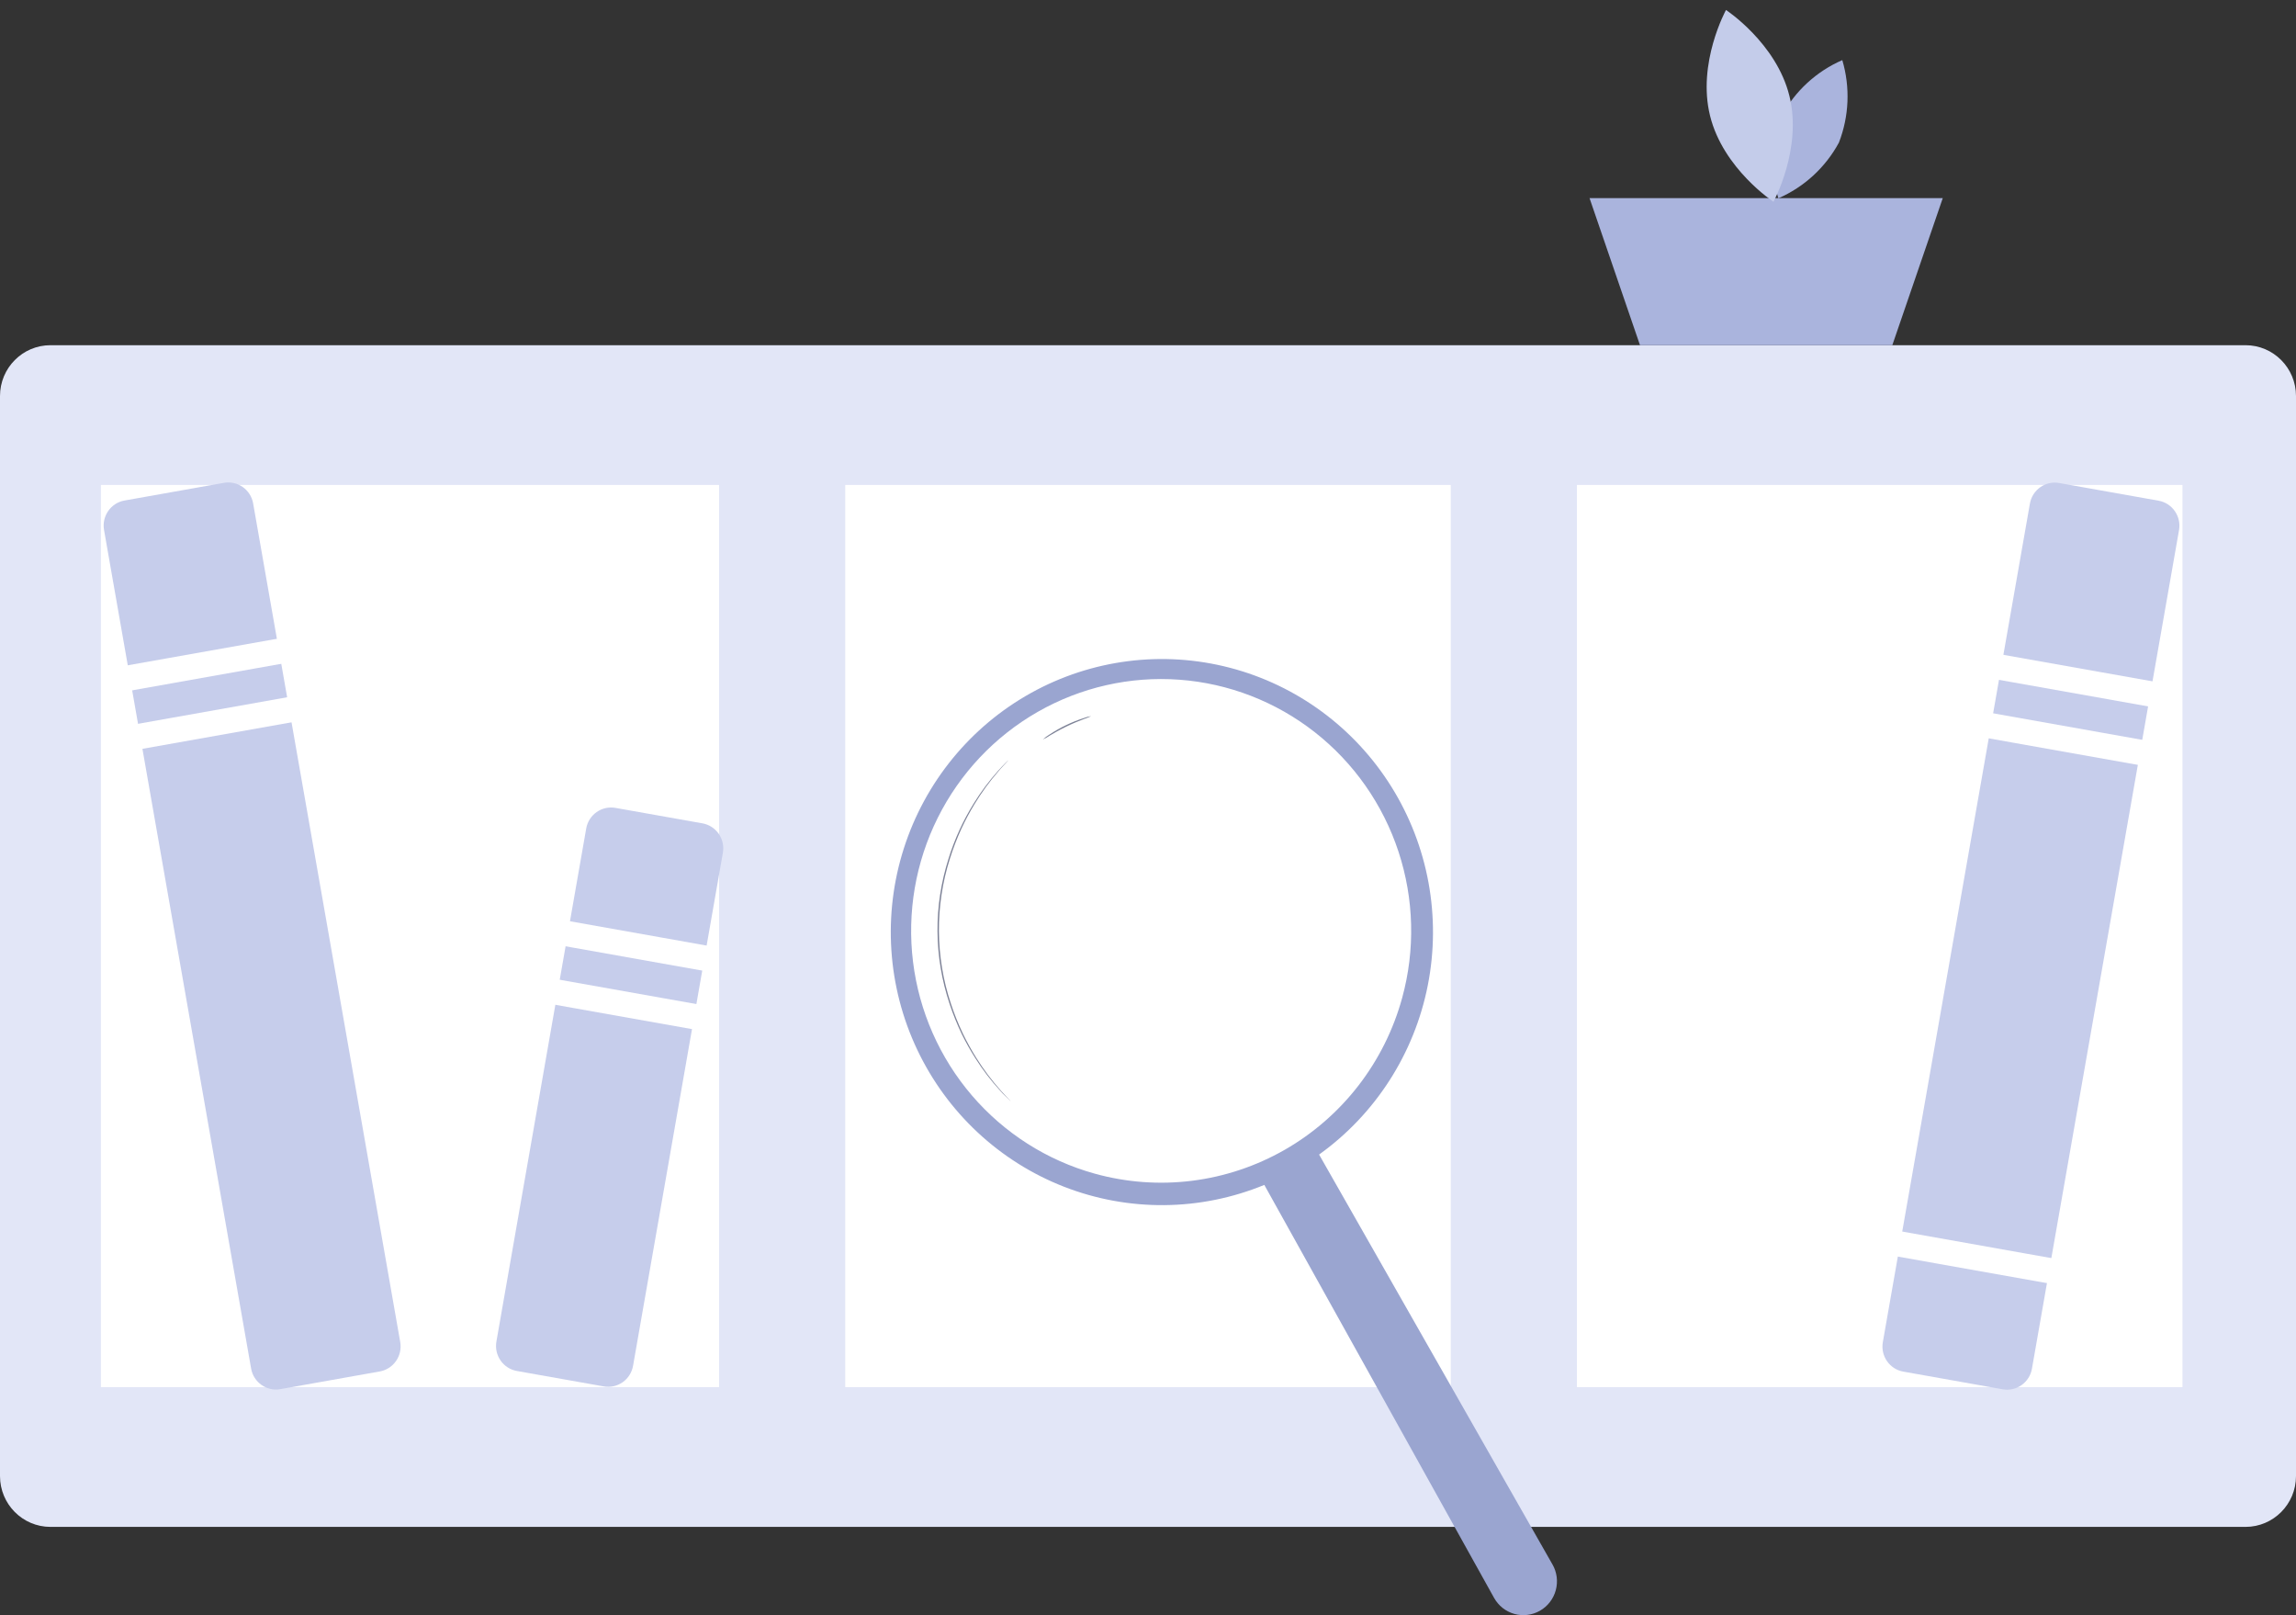 <svg width="182" height="128" viewBox="0 0 182 128" fill="none" xmlns="http://www.w3.org/2000/svg"><rect x="0" y="0" width="182" height="128" fill="#333333" stroke="none"/><path d="M178 27.356H4C1.791 27.356 0 29.159 0 31.384V116.972C0 119.197 1.791 121 4 121H178C180.209 121 182 119.197 182 116.972V31.384C182 29.159 180.209 27.356 178 27.356Z" fill="#E2E6F7"></path><path d="M57 38.432H8V109.924H57V38.432Z" fill="white"></path><path d="M115 38.432H67V109.924H115V38.432Z" fill="white"></path><path d="M173 38.432H125V109.924H173V38.432Z" fill="white"></path><path d="M123.062 123.976L104.562 91.494C109.031 88.291 112.114 83.49 113.181 78.073C114.247 72.655 113.216 67.033 110.299 62.356C107.382 57.679 102.8 54.302 97.49 52.917C92.181 51.532 86.547 52.244 81.741 54.906C76.936 57.568 73.323 61.98 71.644 67.237C69.964 72.494 70.344 78.199 72.706 83.183C75.068 88.168 79.233 92.054 84.348 94.046C89.464 96.038 95.142 95.986 100.22 93.899L118.432 126.624C118.604 126.932 118.834 127.203 119.109 127.422C119.385 127.64 119.701 127.801 120.039 127.896C120.377 127.991 120.73 128.017 121.078 127.974C121.426 127.931 121.762 127.82 122.067 127.645V127.645C122.373 127.471 122.642 127.237 122.857 126.958C123.073 126.678 123.232 126.359 123.324 126.017C123.416 125.676 123.441 125.319 123.396 124.968C123.351 124.617 123.237 124.279 123.061 123.972L123.062 123.976ZM86.772 93.005C82.994 91.956 79.609 89.801 77.046 86.815C74.484 83.828 72.858 80.144 72.375 76.227C71.892 72.31 72.573 68.337 74.332 64.811C76.092 61.284 78.85 58.361 82.259 56.413C85.668 54.464 89.574 53.577 93.483 53.864C97.392 54.151 101.129 55.599 104.222 58.024C107.314 60.449 109.623 63.743 110.856 67.49C112.089 71.236 112.191 75.266 111.149 79.071C110.457 81.598 109.278 83.963 107.679 86.031C106.079 88.098 104.091 89.829 101.827 91.123C99.563 92.416 97.069 93.249 94.486 93.572C91.903 93.895 89.281 93.702 86.772 93.005Z" fill="#9AA5D0"></path><path d="M80.126 87.276C80.105 87.26 80.086 87.243 80.067 87.225L79.905 87.066C79.767 86.923 79.544 86.727 79.294 86.442C78.565 85.652 77.909 84.798 77.334 83.888C76.932 83.263 76.567 82.614 76.239 81.946C75.87 81.177 75.549 80.386 75.28 79.576C74.021 75.833 73.992 71.782 75.197 68.022C75.672 66.494 76.34 65.034 77.183 63.676C77.746 62.761 78.39 61.897 79.106 61.097C79.353 60.808 79.572 60.607 79.706 60.461L79.866 60.3C79.903 60.265 79.923 60.247 79.925 60.25C79.91 60.271 79.893 60.291 79.875 60.309L79.722 60.479C79.593 60.629 79.378 60.832 79.137 61.128C78.436 61.937 77.805 62.804 77.249 63.721C76.865 64.352 76.517 65.005 76.205 65.676C75.853 66.449 75.549 67.243 75.294 68.053C74.109 71.794 74.138 75.818 75.377 79.541C75.643 80.348 75.959 81.138 76.323 81.905C76.645 82.571 77.003 83.219 77.396 83.845C77.965 84.754 78.609 85.612 79.321 86.412C79.566 86.701 79.783 86.901 79.914 87.051C79.98 87.122 80.03 87.177 80.069 87.216C80.089 87.235 80.107 87.254 80.124 87.276H80.126Z" fill="#7D8297"></path><path d="M86.494 56.749C86.307 56.842 86.113 56.92 85.914 56.983C85.553 57.12 85.06 57.318 84.532 57.574C84.004 57.83 83.542 58.094 83.209 58.293C83.037 58.411 82.855 58.515 82.666 58.604C82.819 58.459 82.986 58.332 83.166 58.224C83.587 57.946 84.026 57.696 84.48 57.477C84.935 57.256 85.405 57.067 85.886 56.912C86.082 56.835 86.285 56.78 86.493 56.749H86.494Z" fill="#7D8297"></path><path d="M22.223 110.084L30.103 108.682C31.191 108.488 31.917 107.443 31.725 106.348L20.067 39.896C19.875 38.8 18.837 38.069 17.749 38.263L9.869 39.664C8.781 39.858 8.055 40.903 8.247 41.998L19.905 108.45C20.097 109.546 21.135 110.277 22.223 110.084Z" fill="#C6CDEB"></path><path d="M47.864 109.868L40.971 108.645C40.449 108.552 39.984 108.254 39.68 107.817C39.376 107.379 39.257 106.838 39.349 106.312L46.468 65.655C46.56 65.129 46.856 64.662 47.291 64.356C47.725 64.049 48.263 63.929 48.785 64.022L55.678 65.246C55.937 65.291 56.184 65.388 56.406 65.53C56.627 65.672 56.819 65.857 56.97 66.073C57.12 66.29 57.227 66.535 57.284 66.793C57.341 67.051 57.347 67.318 57.301 67.579L50.181 108.235C50.089 108.761 49.793 109.229 49.359 109.535C48.924 109.841 48.386 109.961 47.864 109.868V109.868Z" fill="#C6CDEB"></path><path d="M171.105 39.678L163.225 38.276C162.137 38.083 161.099 38.814 160.907 39.909L149.249 106.361C149.057 107.457 149.783 108.502 150.871 108.695L158.751 110.097C159.839 110.29 160.877 109.559 161.069 108.464L172.727 42.012C172.919 40.916 172.193 39.871 171.105 39.678Z" fill="#C6CDEB"></path><path d="M126 15.7H154L150 27.356H130L126 15.7Z" fill="#AAB4DD"></path><path d="M146.036 4.764C146.673 6.913 146.578 9.215 145.766 11.303C144.699 13.272 143.009 14.825 140.964 15.714C140.327 13.566 140.422 11.264 141.234 9.175C142.301 7.206 143.991 5.653 146.036 4.764V4.764Z" fill="#AAB4DD"></path><path d="M136.817 0.791C136.817 0.791 140.804 3.403 141.843 7.6C142.882 11.797 140.58 15.989 140.58 15.989C140.58 15.989 136.593 13.377 135.554 9.179C134.514 4.982 136.817 0.791 136.817 0.791Z" fill="#C4CCEA"></path><path d="M9.205 54.933L24.965 52.129L24.617 50.146L8.857 52.949L9.205 54.933Z" fill="white"></path><path d="M171.107 54.08L155.347 51.277L154.999 53.261L170.759 56.064L171.107 54.08Z" fill="white"></path><path d="M56.968 75.103L41.208 72.299L40.86 74.283L56.62 77.086L56.968 75.103Z" fill="white"></path><path d="M9.205 59.713L24.965 56.91L24.617 54.926L8.857 57.73L9.205 59.713Z" fill="white"></path><path d="M171.107 58.86L155.347 56.057L154.999 58.04L170.759 60.844L171.107 58.86Z" fill="white"></path><path d="M165.107 100.144L149.347 97.34L148.999 99.324L164.759 102.127L165.107 100.144Z" fill="white"></path><path d="M56.968 79.883L41.208 77.08L40.86 79.064L56.62 81.867L56.968 79.883Z" fill="white"></path></svg>